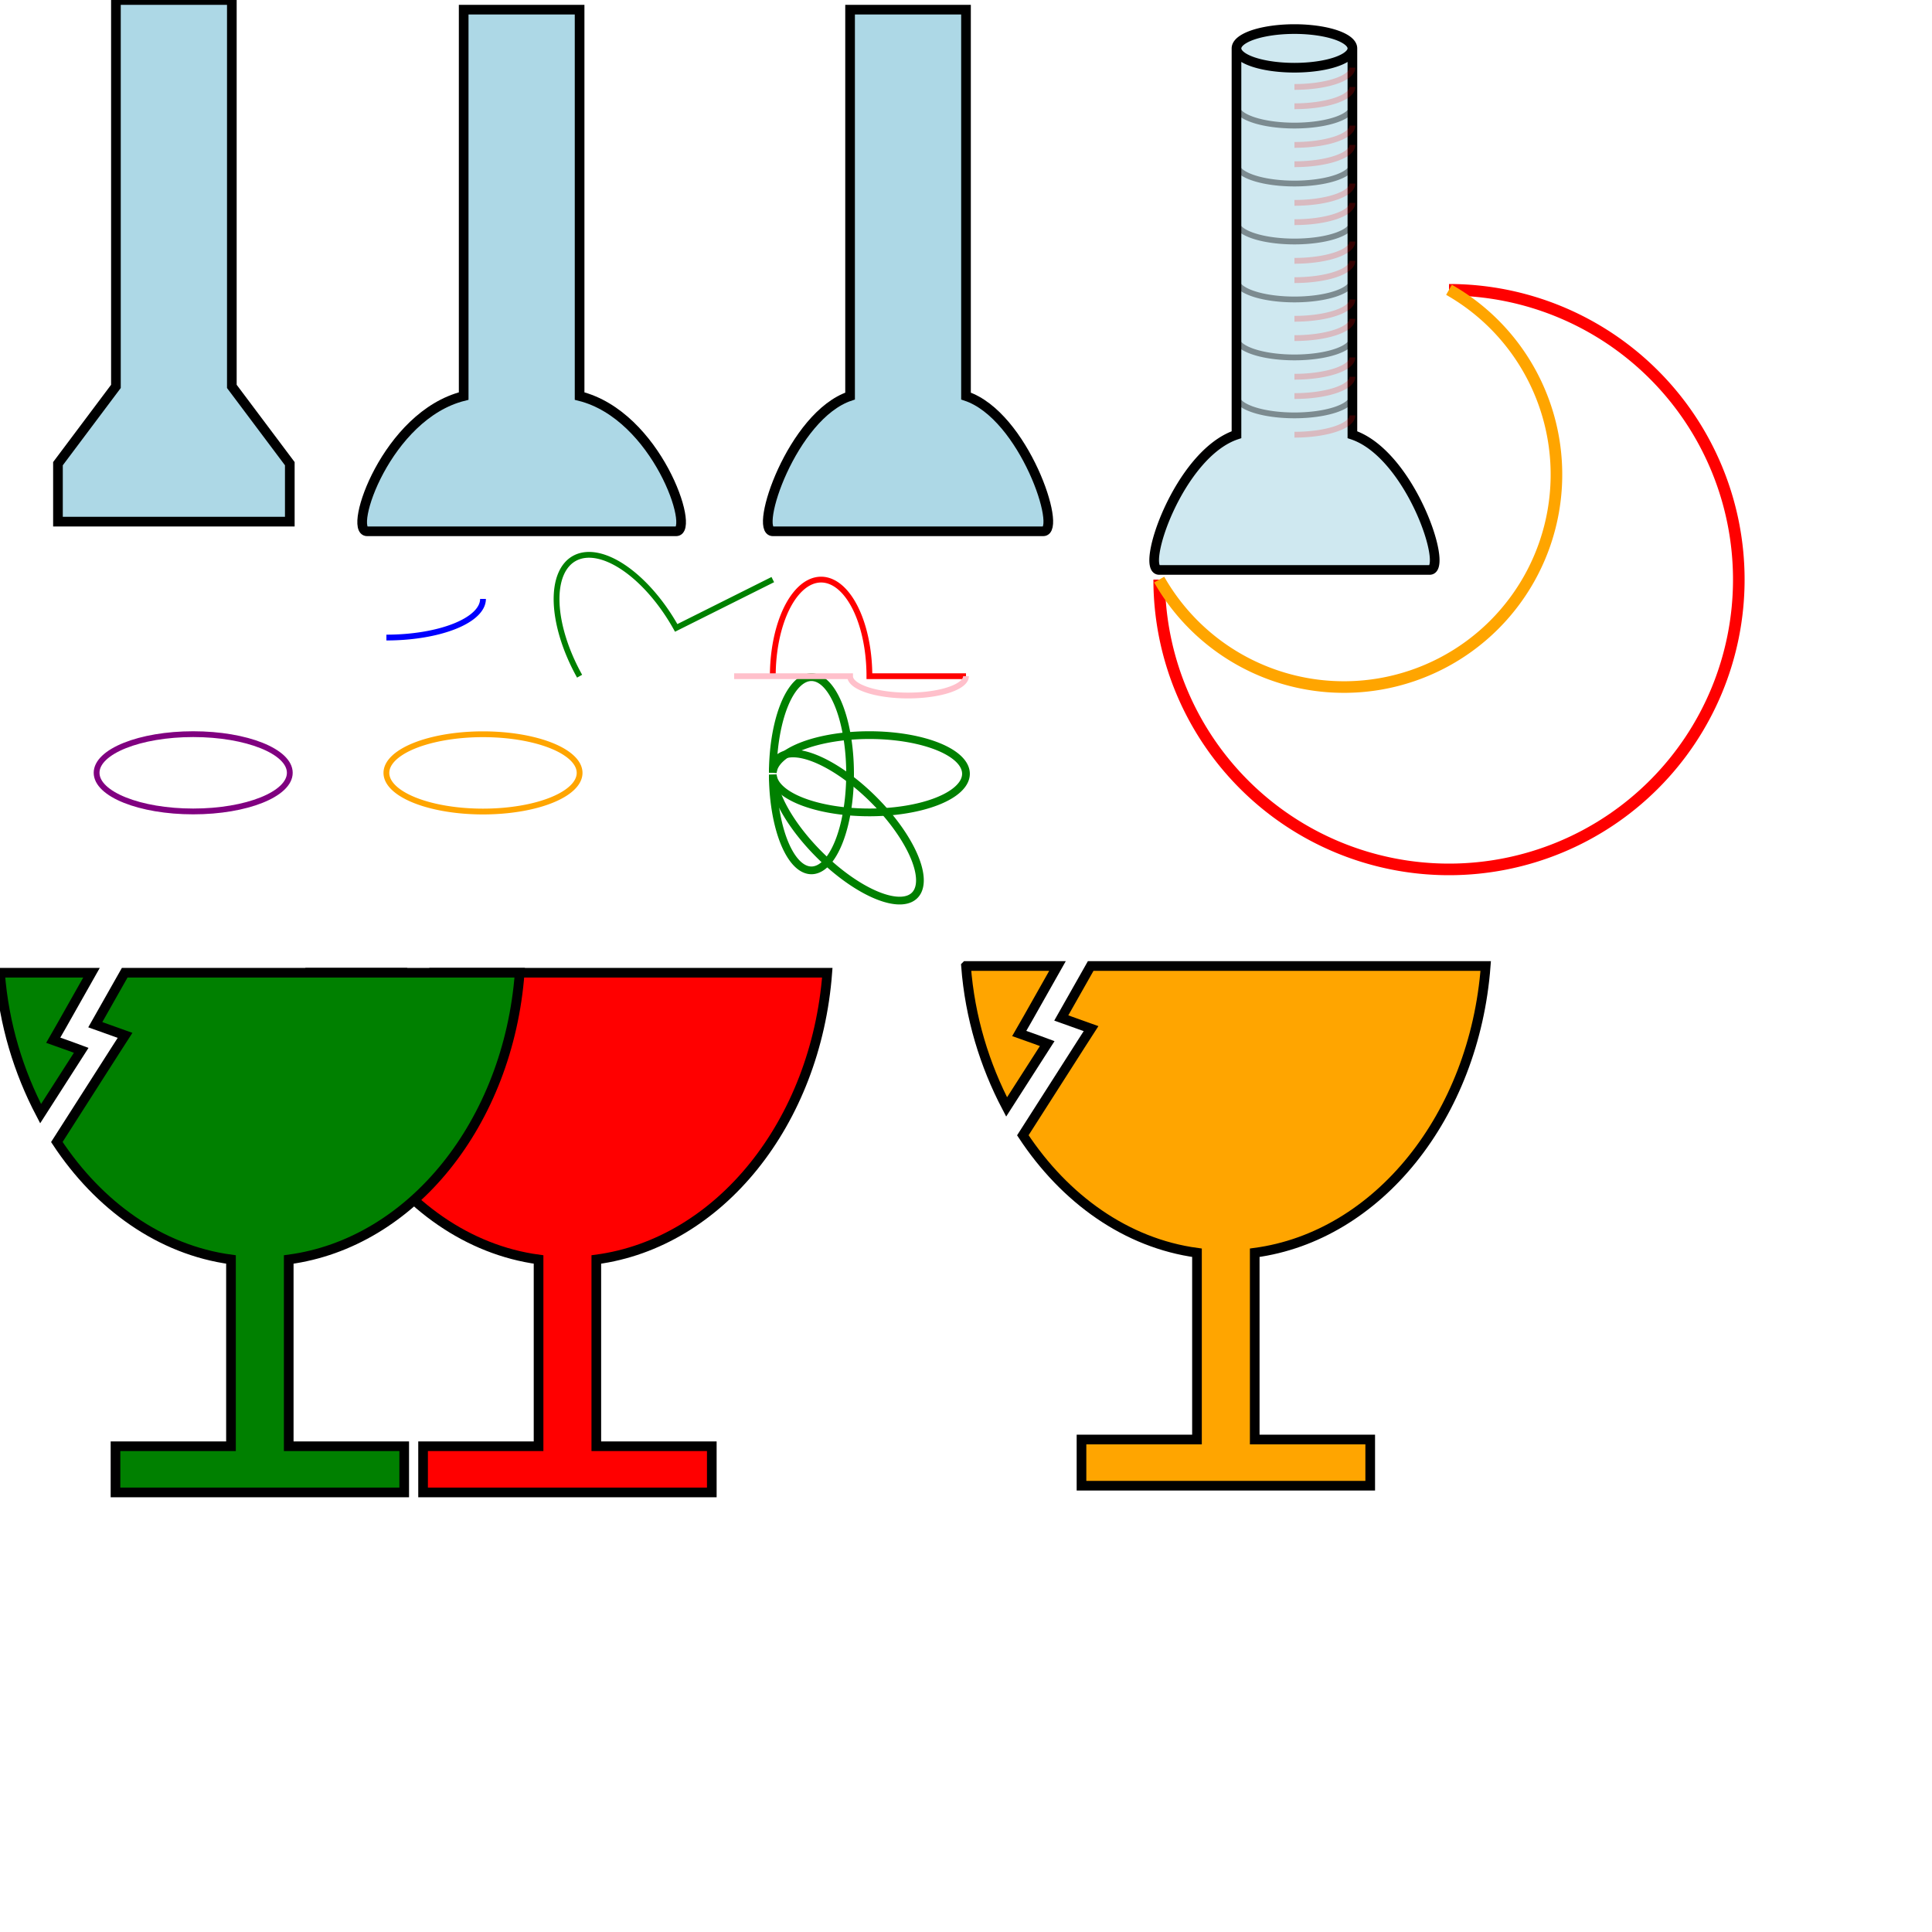 <svg width="1000" height="1000" xmlns="http://www.w3.org/2000/svg">
	<g>
		<title>Layer 1</title>
		<path d="m159.205,503.485c2.028,26.813 9.72,51.377 21.016,72.947l21.016,-32.784l-6.071,-2.243l-8.406,-2.988l4.392,-7.659l15.409,-27.273l-47.355,0zm64.541,0l-15.224,26.9l6.539,2.336l8.874,3.177l-5.045,7.844l-30.263,47.355c21.771,33.048 53.614,55.864 90.133,60.806l0,96.67l-59.775,0l0,23.911l149.441,0l0,-23.911l-59.775,0l0,-96.67c63.704,-8.519 113.686,-70.778 119.555,-148.417l-204.459,0l0,0z" stroke-linecap="null" stroke-linejoin="null" stroke-dasharray="null" stroke-width="5" stroke="#000000" fill="red"/>
	</g>
	<g>
		<title>Layer 2</title>
		
		m or M - moveto
		
		<path d="
		M 0
		
		503.485c2.028
		26.813 9.72
		51.377 21.016
		72.947l21.016
		-32.784l-6.071
		-2.243l-8.406
		-2.988l4.392
		-7.659l15.409
		-27.273l-47.355
		0zm64.541
		0l-15.224
		26.9l6.539
		2.336l8.874
		3.177l-5.045
		7.844l-30.263
		47.355c21.771
		33.048 53.614
		55.864 90.133
		60.806l0
		96.67l-59.775
		0l0
		23.911l149.441
		0l0
		-23.911l-59.775
		0l0
		-96.67c63.704
		-8.519 113.686
		-70.778 119.555
		-148.417l-204.459
		0l0
		0z" stroke-linecap="null" stroke-linejoin="null" stroke-dasharray="null" stroke-width="5" stroke="#000000" fill="green"/>
	</g>
	<g>
		<title>Cracked Glass - Readable from Source</title>
			
		<path d="
		
		M 500,500
		c 2.028,26.813 9.72,51.377 21.016,72.947
		l 21.016 -32.784
		l -6.071 -2.243
		l -8.406 -2.988
		l 4.392 -7.659
		l 15.409 -27.273
		l -47.355 0
		z
		m 64.541 0
		l -15.224 26.9
		l 6.539 2.336
		l 8.874 3.177
		l -5.045 7.844
		l -30.263 47.355
		c 21.771 33.048 53.614	55.864 90.133 60.806
		l 0 96.67
		l -59.775 0
		l 0 23.911
		l 149.441 0
		l 0 -23.911
		l -59.775 0
		l 0 -96.67
		c 63.704 -8.519 113.686 -70.778 119.555 -148.417
		l -204.459 0
		l 0 0
		z"
		
		stroke-linecap="null"
		stroke-linejoin="null"
		stroke-dasharray="null"
		stroke-width="5"
		stroke="#000000"
		fill="orange"/>
	</g>
	<g>
		<title>Beaker - 1 - Readable from Source</title>
			
		<path d="
		
		M 60,0
		l 60,0
		l 0,200
		l 30,40
		l 0,30
		l -120,0
		l 0,-30
		l 30,-40
		z
		"
		
		stroke-linecap="null"
		stroke-linejoin="null"
		stroke-dasharray="null"
		stroke-width="5"
		stroke="#000000"
		fill="lightblue"/>
	</g>
	<g>
		<title>Beaker - 2 - Readable from Source</title>
			
		<path d="
		
		M 240,5
		l 60,0
		l 0,200
		c 40,10 60,70 50,70
		l -160,0
		c -10,0 10,-60 50,-70
		z
		"
		
		stroke-linecap="null"
		stroke-linejoin="null"
		stroke-dasharray="null"
		stroke-width="5"
		stroke="#000000"
		fill="lightblue"/>
	</g>
	<g>
		<title>Beaker - 3 - Readable from Source</title>
			
		<path d="
		
		M 440,5
		h 60
		v 200
		c 30,10 50,70 40,70
		h -140
		c -10,0 10,-60 40,-70
		z
		"
		
		stroke-linecap="null"
		stroke-linejoin="null"
		stroke-dasharray="null"
		stroke-width="5"
		stroke="#000000"
		fill="lightblue"/>
	</g>
	
		<g>
		<title>Beaker - 4 - Readable from Source</title>
			
		<path d="
		
		M 640,25
		m 60,0
		v 200
		c 30,10 50,70 40,70
		h -140
		c -10,0 10,-60 40,-70
		v -200
		
		a 30,10 0 1,1 0,.1	 
		
		"
		
		stroke-linecap="null"
		stroke-linejoin="null"
		stroke-dasharray="null"
		stroke-width="5"
		stroke="#000000"
		fill="#cfe8f0"/>
			
		<path d="
		M 640,25
		m 0,30
		a 30,10 0 0,0 60,0	 
		m -60,30
		a 30,10 0 0,0 60,0	 
		m -60,30
		a 30,10 0 0,0 60,0
		m -60,30
		a 30,10 0 0,0 60,0	 
		m -60,30
		a 30,10 0 0,0 60,0
		m -60,30
		a 30,10 0 0,0 60,0	 
		"
		
		stroke-linecap="null"
		stroke-linejoin="null"
		stroke-dasharray="null"
		stroke-width="3"
		stroke="black"
		fill="none"
		opacity=".4"/>
			
		<path d="
		M 640,25
		m 30,10
		m 0,10
		a 30,10 0 0,0 30,-10	 
		m -30,20
		a 30,10 0 0,0 30,-10	 
		m -30,30
		a 30,10 0 0,0 30,-10	 
		m -30,20
		a 30,10 0 0,0 30,-10	 
		m -30,30
		a 30,10 0 0,0 30,-10	 
		m -30,20
		a 30,10 0 0,0 30,-10	 
		m -30,30
		a 30,10 0 0,0 30,-10	 
		m -30,20
		a 30,10 0 0,0 30,-10	 
		m -30,30
		a 30,10 0 0,0 30,-10	 
		m -30,20
		a 30,10 0 0,0 30,-10	 
		m -30,30
		a 30,10 0 0,0 30,-10	 
		m -30,20
		a 30,10 0 0,0 30,-10	 
		m -30,30
		a 30,10 0 0,0 30,-10	 
		"
		
		stroke-linecap="null"
		stroke-linejoin="null"
		stroke-dasharray="null"
		stroke-width="3"
		stroke="red"
		fill="none"
		opacity=".2"/>
	</g>
	
	<g>
		<title>semicircle</title>
			
		<path d="
				 M600,300 
				 a 150,150 0 1,0 150,-150
				 "
      style="fill:none; stroke:red; stroke-width:6"/>
	</g>
	<g>
		<title>semicircle</title>
			
		<path d="
				 M600,300 
				 a 110,110 0 1,0 150,-150
				 "
      style="fill:none; stroke:orange; stroke-width:6"/>
	</g>
	<g>
		<title>circle</title>
			
		<path d="
				 M 400,400 
				 a 50 20 0 1 1 0 1
				 "
      style="fill:none; stroke:green; stroke-width:4"/>
	</g>
	<g>
		<title>circle</title>
			
		<path d="
				 M 400,400 
				 a 50 20 45 1 1 0 1
				 "
      style="fill:none; stroke:green; stroke-width:4"/>
	</g>
	<g>
		<title>circle</title>
			
		<path d="
				 M 400,400 
				 a 50 20 90 1 1 0 1
				 "
      style="fill:none; stroke:green; stroke-width:4"/>
	</g>
	<g>
		<title>ellipse</title>
			
		<path d="
				 M 200,400 
				 a 50,20 0 1,1 0,.1
				 z
				 "
      style="fill:none; stroke:orange; stroke-width:3"/>
	</g>
	<g>
		<title>ellipse</title>
			
		<ellipse cx="100" cy="400" rx="50" ry="20"
      style="fill:none; stroke:purple; stroke-width:3"/>
	</g>
	
	<g>
		<title>ellipse</title>
			
		<path d="
				 M 200,330 
				 a 50,20 0 0,0 50,-20
				 "
      style="fill:none; stroke:blue; stroke-width:3"/>
	</g>
	<g>
		<title>ellipse</title>
			
		<path d="
				 M 300,350 
				 a25,50 -30 0,1 50,-25 l 50,-25
				 "
      style="fill:none; stroke:green; stroke-width:3"/>
	</g>
	<g>
		<title>ellipse</title>
			
		<path d="
				 M 400,350 
				 a25,50 0 0,1 50,0 l 50,0  
				 "
      style="fill:none; stroke:red; stroke-width:3"/>
	</g>
	<g>
		<title>ellipse</title>
			
		<path d="
				 M 500,350 
				 a 30,10 0 1,1 -60,0 l -60,0  
				 "
      style="fill:none; stroke:pink; stroke-width:3"/>
	</g>

</svg>
